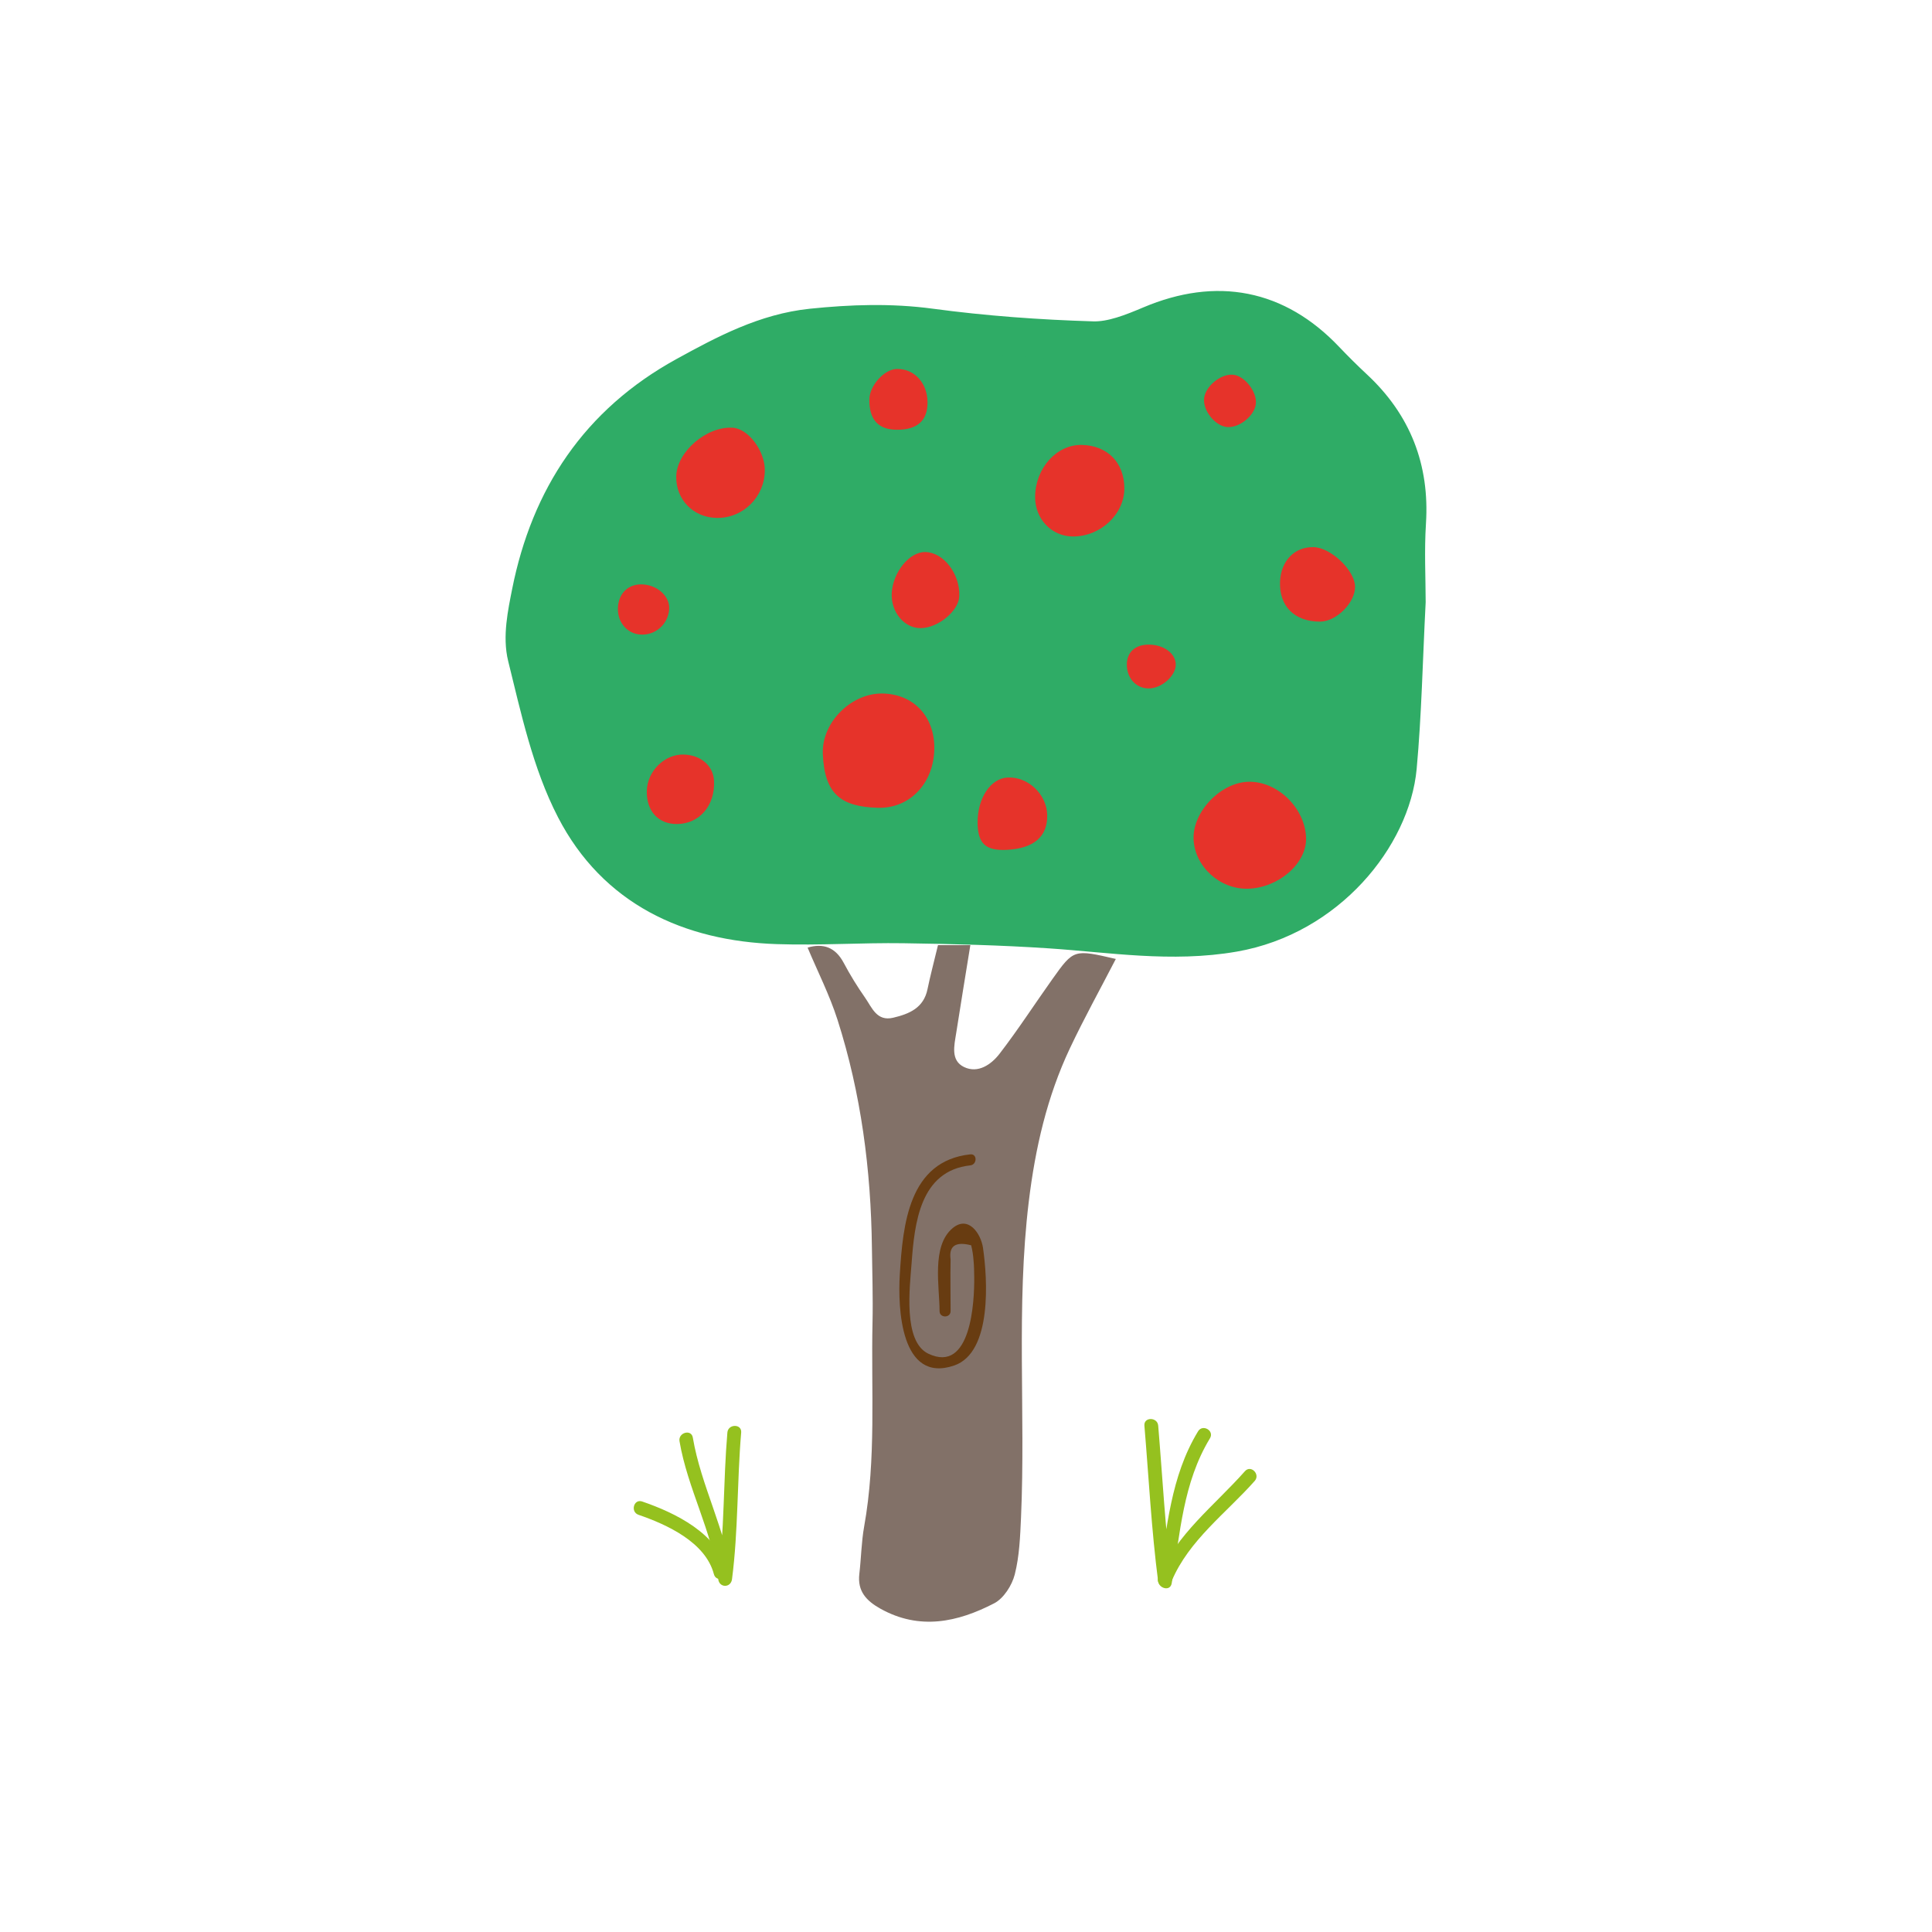 <?xml version="1.0" encoding="utf-8"?>
<!-- Generator: Adobe Illustrator 16.0.0, SVG Export Plug-In . SVG Version: 6.00 Build 0)  -->
<!DOCTYPE svg PUBLIC "-//W3C//DTD SVG 1.1//EN" "http://www.w3.org/Graphics/SVG/1.1/DTD/svg11.dtd">
<svg version="1.1" id="Layer_1" xmlns="http://www.w3.org/2000/svg" xmlns:xlink="http://www.w3.org/1999/xlink" x="0px" y="0px"
	 width="350px" height="350px" viewBox="0 0 350 350" enable-background="new 0 0 350 350" xml:space="preserve">
<g>
	<g>
		<g>
			<g>
				<g>
					<path fill="#95C11F" d="M207.319,258.271c0.793,9.414,1.271,18.854,2.49,28.227c0.164,1.264,2.194,1.854,2.455,0.332
						c1.558-9.085,2.026-18.185,6.931-26.268c0.839-1.382-1.323-2.638-2.158-1.262c-5.018,8.269-5.586,17.551-7.183,26.865
						c0.818,0.11,1.637,0.222,2.455,0.332c-1.22-9.373-1.697-18.813-2.49-28.227C209.685,256.677,207.184,256.664,207.319,258.271
						L207.319,258.271z"/>
				</g>
			</g>
			<g>
				<g>
					<path fill="#95C11F" d="M225.534,266.52c-5.532,6.238-12.362,11.355-15.68,19.231c-0.626,1.484,1.795,2.127,2.41,0.664
						c3.109-7.382,9.855-12.284,15.037-18.128C228.367,267.086,226.605,265.311,225.534,266.52L225.534,266.52z"/>
				</g>
			</g>
		</g>
		<g>
			<g>
				<g>
					<path fill="#95C11F" d="M123.1,261.094c1.455,8.59,5.932,16.32,7.012,24.989c0.201,1.61,2.292,1.604,2.5,0
						c1.141-8.817,0.905-17.718,1.66-26.566c0.137-1.607-2.364-1.594-2.5,0c-0.755,8.849-0.519,17.749-1.66,26.566
						c0.833,0,1.667,0,2.5,0c-1.11-8.909-5.608-16.837-7.101-25.653C125.242,258.843,122.833,259.518,123.1,261.094L123.1,261.094z"
						/>
				</g>
			</g>
			<g>
				<g>
					<path fill="#95C11F" d="M115.67,274.42c5.159,1.772,12.147,4.976,13.655,10.75c0.407,1.559,2.819,0.897,2.411-0.664
						c-1.755-6.718-9.374-10.426-15.401-12.496C114.806,271.484,114.155,273.899,115.67,274.42L115.67,274.42z"/>
				</g>
			</g>
		</g>
	</g>
	<g>
		<g>
			<path fill-rule="evenodd" clip-rule="evenodd" fill="#827168" d="M169.926,171.217c1.983,0,3.737,0,5.862,0
				c-0.895,5.526-1.753,10.741-2.568,15.961c-0.352,2.234-1.031,4.925,1.411,6.116c2.545,1.235,4.95-0.454,6.452-2.403
				c3.372-4.378,6.376-9.034,9.583-13.537c3.853-5.411,3.878-5.392,11.475-3.632c-2.799,5.417-5.731,10.713-8.312,16.174
				c-4.152,8.79-6.281,18.101-7.455,27.775c-2.311,19.056-0.567,38.163-1.406,57.225c-0.157,3.463-0.288,7.008-1.135,10.335
				c-0.501,1.97-2.009,4.333-3.732,5.225c-6.601,3.415-13.492,4.933-20.594,0.979c-2.565-1.432-4.201-3.174-3.83-6.314
				c0.335-2.854,0.368-5.753,0.871-8.571c2.207-12.268,1.242-24.649,1.516-36.985c0.101-4.523-0.055-9.054-0.11-13.584
				c-0.17-14.045-1.952-27.87-6.241-41.27c-1.427-4.459-3.58-8.688-5.409-13.042c2.83-0.837,5.04-0.076,6.549,2.775
				c1.158,2.179,2.46,4.293,3.875,6.313c1.235,1.771,2.104,4.323,5.083,3.612c2.893-0.686,5.518-1.754,6.216-5.176
				C168.521,176.79,169.158,174.415,169.926,171.217z"/>
			<g>
				<g>
					<path fill="#683C11" d="M175.776,209.121c-11.151,1.216-12.21,12.686-12.771,21.793c-0.368,5.968,0.128,19.802,9.861,16.457
						c6.926-2.38,6.019-15.772,5.214-21.305c-0.376-2.582-2.645-5.963-5.501-3.577c-3.877,3.238-2.369,10.607-2.369,15.027
						c0,1.29,2,1.29,2,0c0-3.117-0.068-6.24,0-9.356c-0.346-2.443,0.897-3.297,3.728-2.562c0.222,0.898,0.365,1.811,0.427,2.736
						c0.104,1.008,0.11,2.021,0.123,3.032c0.056,4.468-0.588,17.54-8.31,13.87c-4.657-2.213-3.333-12.285-3.038-16.347
						c0.535-7.351,1.545-16.778,10.636-17.77C177.044,210.982,177.058,208.981,175.776,209.121L175.776,209.121z"/>
				</g>
			</g>
		</g>
		<g>
			
				<path fill-rule="evenodd" clip-rule="evenodd" fill="#2FAC66" stroke="#2FAC66" stroke-width="7" stroke-linecap="round" stroke-linejoin="round" stroke-miterlimit="10" d="
				M254.772,109.036c-0.548,10.665-0.734,20.33-1.615,29.933c-1.145,12.427-12.709,27.019-29.7,29.976
				c-11.188,1.946-22.164,0.104-33.231-0.634c-8.821-0.589-17.677-0.807-26.521-0.936c-7.614-0.112-15.251,0.419-22.861,0.163
				c-15.879-0.532-29.215-6.719-36.64-21.08c-4.36-8.435-6.422-18.163-8.738-27.504c-0.889-3.583-0.003-7.783,0.749-11.568
				c3.438-17.241,12.315-30.641,28.009-39.269c7.256-3.986,14.5-7.846,22.882-8.71c7.131-0.734,14.212-0.984,21.433-0.012
				c9.737,1.309,19.592,2.028,29.417,2.322c3.497,0.105,7.214-1.404,10.554-2.815c11.968-5.051,22.66-3.005,31.537,6.333
				c1.691,1.777,3.435,3.509,5.228,5.181c7.037,6.56,10.17,14.563,9.559,24.205C254.503,99.743,254.772,104.904,254.772,109.036z"/>
			<g>
				<path fill-rule="evenodd" clip-rule="evenodd" fill="#E6332A" d="M159.849,125.637c5.652,0.087,9.482,4.155,9.411,9.994
					c-0.078,6.235-4.417,10.888-10.267,10.708c-6.636-0.203-9.626-2.475-9.93-9.739C148.823,130.799,154.291,125.55,159.849,125.637
					z"/>
				<path fill-rule="evenodd" clip-rule="evenodd" fill="#E6332A" d="M226.069,161c-5.087,0.128-9.647-4.036-9.841-8.982
					c-0.191-5.004,5.002-10.363,10.079-10.395c5.235-0.037,10.165,4.85,10.301,10.209C236.724,156.418,231.618,160.859,226.069,161z
					"/>
				<path fill-rule="evenodd" clip-rule="evenodd" fill="#E6332A" d="M138.554,85.267c-0.063,4.805-3.972,8.646-8.717,8.559
					c-4.229-0.074-7.384-3.294-7.329-7.48c0.057-4.478,5.474-9.16,10.245-8.857C135.581,77.667,138.602,81.717,138.554,85.267z"/>
				<path fill-rule="evenodd" clip-rule="evenodd" fill="#E6332A" d="M187.521,89.98c0.051-5.209,3.938-9.497,8.505-9.376
					c4.628,0.123,7.646,3.215,7.659,7.859c0.015,4.696-4.337,8.761-9.341,8.724C190.481,97.161,187.481,93.993,187.521,89.98z"/>
				<path fill-rule="evenodd" clip-rule="evenodd" fill="#E6332A" d="M173.785,108.021c-0.104,2.645-3.807,5.72-6.948,5.771
					c-3.008,0.051-5.477-2.917-5.288-6.354c0.212-3.815,3.222-7.49,6.09-7.432C170.951,100.071,173.943,103.97,173.785,108.021z"/>
				<path fill-rule="evenodd" clip-rule="evenodd" fill="#E6332A" d="M189.71,147.653c0.086,3.904-2.423,6.061-7.327,6.305
					c-3.813,0.189-5.237-1.125-5.281-4.857c-0.051-4.467,2.326-8.083,5.422-8.243C186.227,140.664,189.632,143.878,189.71,147.653z"
					/>
				<path fill-rule="evenodd" clip-rule="evenodd" fill="#E6332A" d="M237.968,99.121c3.104,0.067,7.43,4.156,7.511,7.103
					c0.086,2.908-3.375,6.39-6.347,6.39c-4.62-0.002-7.415-2.794-7.24-7.234C232.044,101.597,234.521,99.044,237.968,99.121z"/>
				<path fill-rule="evenodd" clip-rule="evenodd" fill="#E6332A" d="M122.64,149.28c-3.384,0.02-5.548-2.351-5.464-5.993
					c0.08-3.612,3.256-6.718,6.737-6.591c3.09,0.109,5.302,2.042,5.437,4.753C129.576,145.922,126.721,149.254,122.64,149.28z"/>
				<path fill-rule="evenodd" clip-rule="evenodd" fill="#E6332A" d="M162.497,77.854c-3.397-0.011-5.053-1.834-5.006-5.509
					c0.038-2.474,2.659-5.414,4.913-5.499c3.172-0.115,5.604,2.489,5.626,6.027C168.05,76.197,166.19,77.868,162.497,77.854z"/>
				<path fill-rule="evenodd" clip-rule="evenodd" fill="#E6332A" d="M121.229,110.36c-0.191,2.783-2.586,4.842-5.336,4.585
					c-2.492-0.233-4.206-2.5-3.927-5.192c0.263-2.49,2.051-4.027,4.514-3.877C119.199,106.04,121.383,108.104,121.229,110.36z"/>
				<path fill-rule="evenodd" clip-rule="evenodd" fill="#E6332A" d="M223.345,67.882c2.092,0.16,4.372,3.034,4.166,5.253
					c-0.201,2.157-3.006,4.427-5.22,4.226c-2.171-0.194-4.413-3.01-4.154-5.214C218.394,69.957,221.137,67.71,223.345,67.882z"/>
				<path fill-rule="evenodd" clip-rule="evenodd" fill="#E6332A" d="M208.178,116.781c2.678,0.027,4.792,1.601,4.821,3.585
					c0.021,2.089-2.602,4.391-4.965,4.351c-2.293-0.039-3.968-1.957-3.894-4.459C204.207,118.071,205.733,116.753,208.178,116.781z"
					/>
			</g>
		</g>
	</g>
</g>
</svg>

